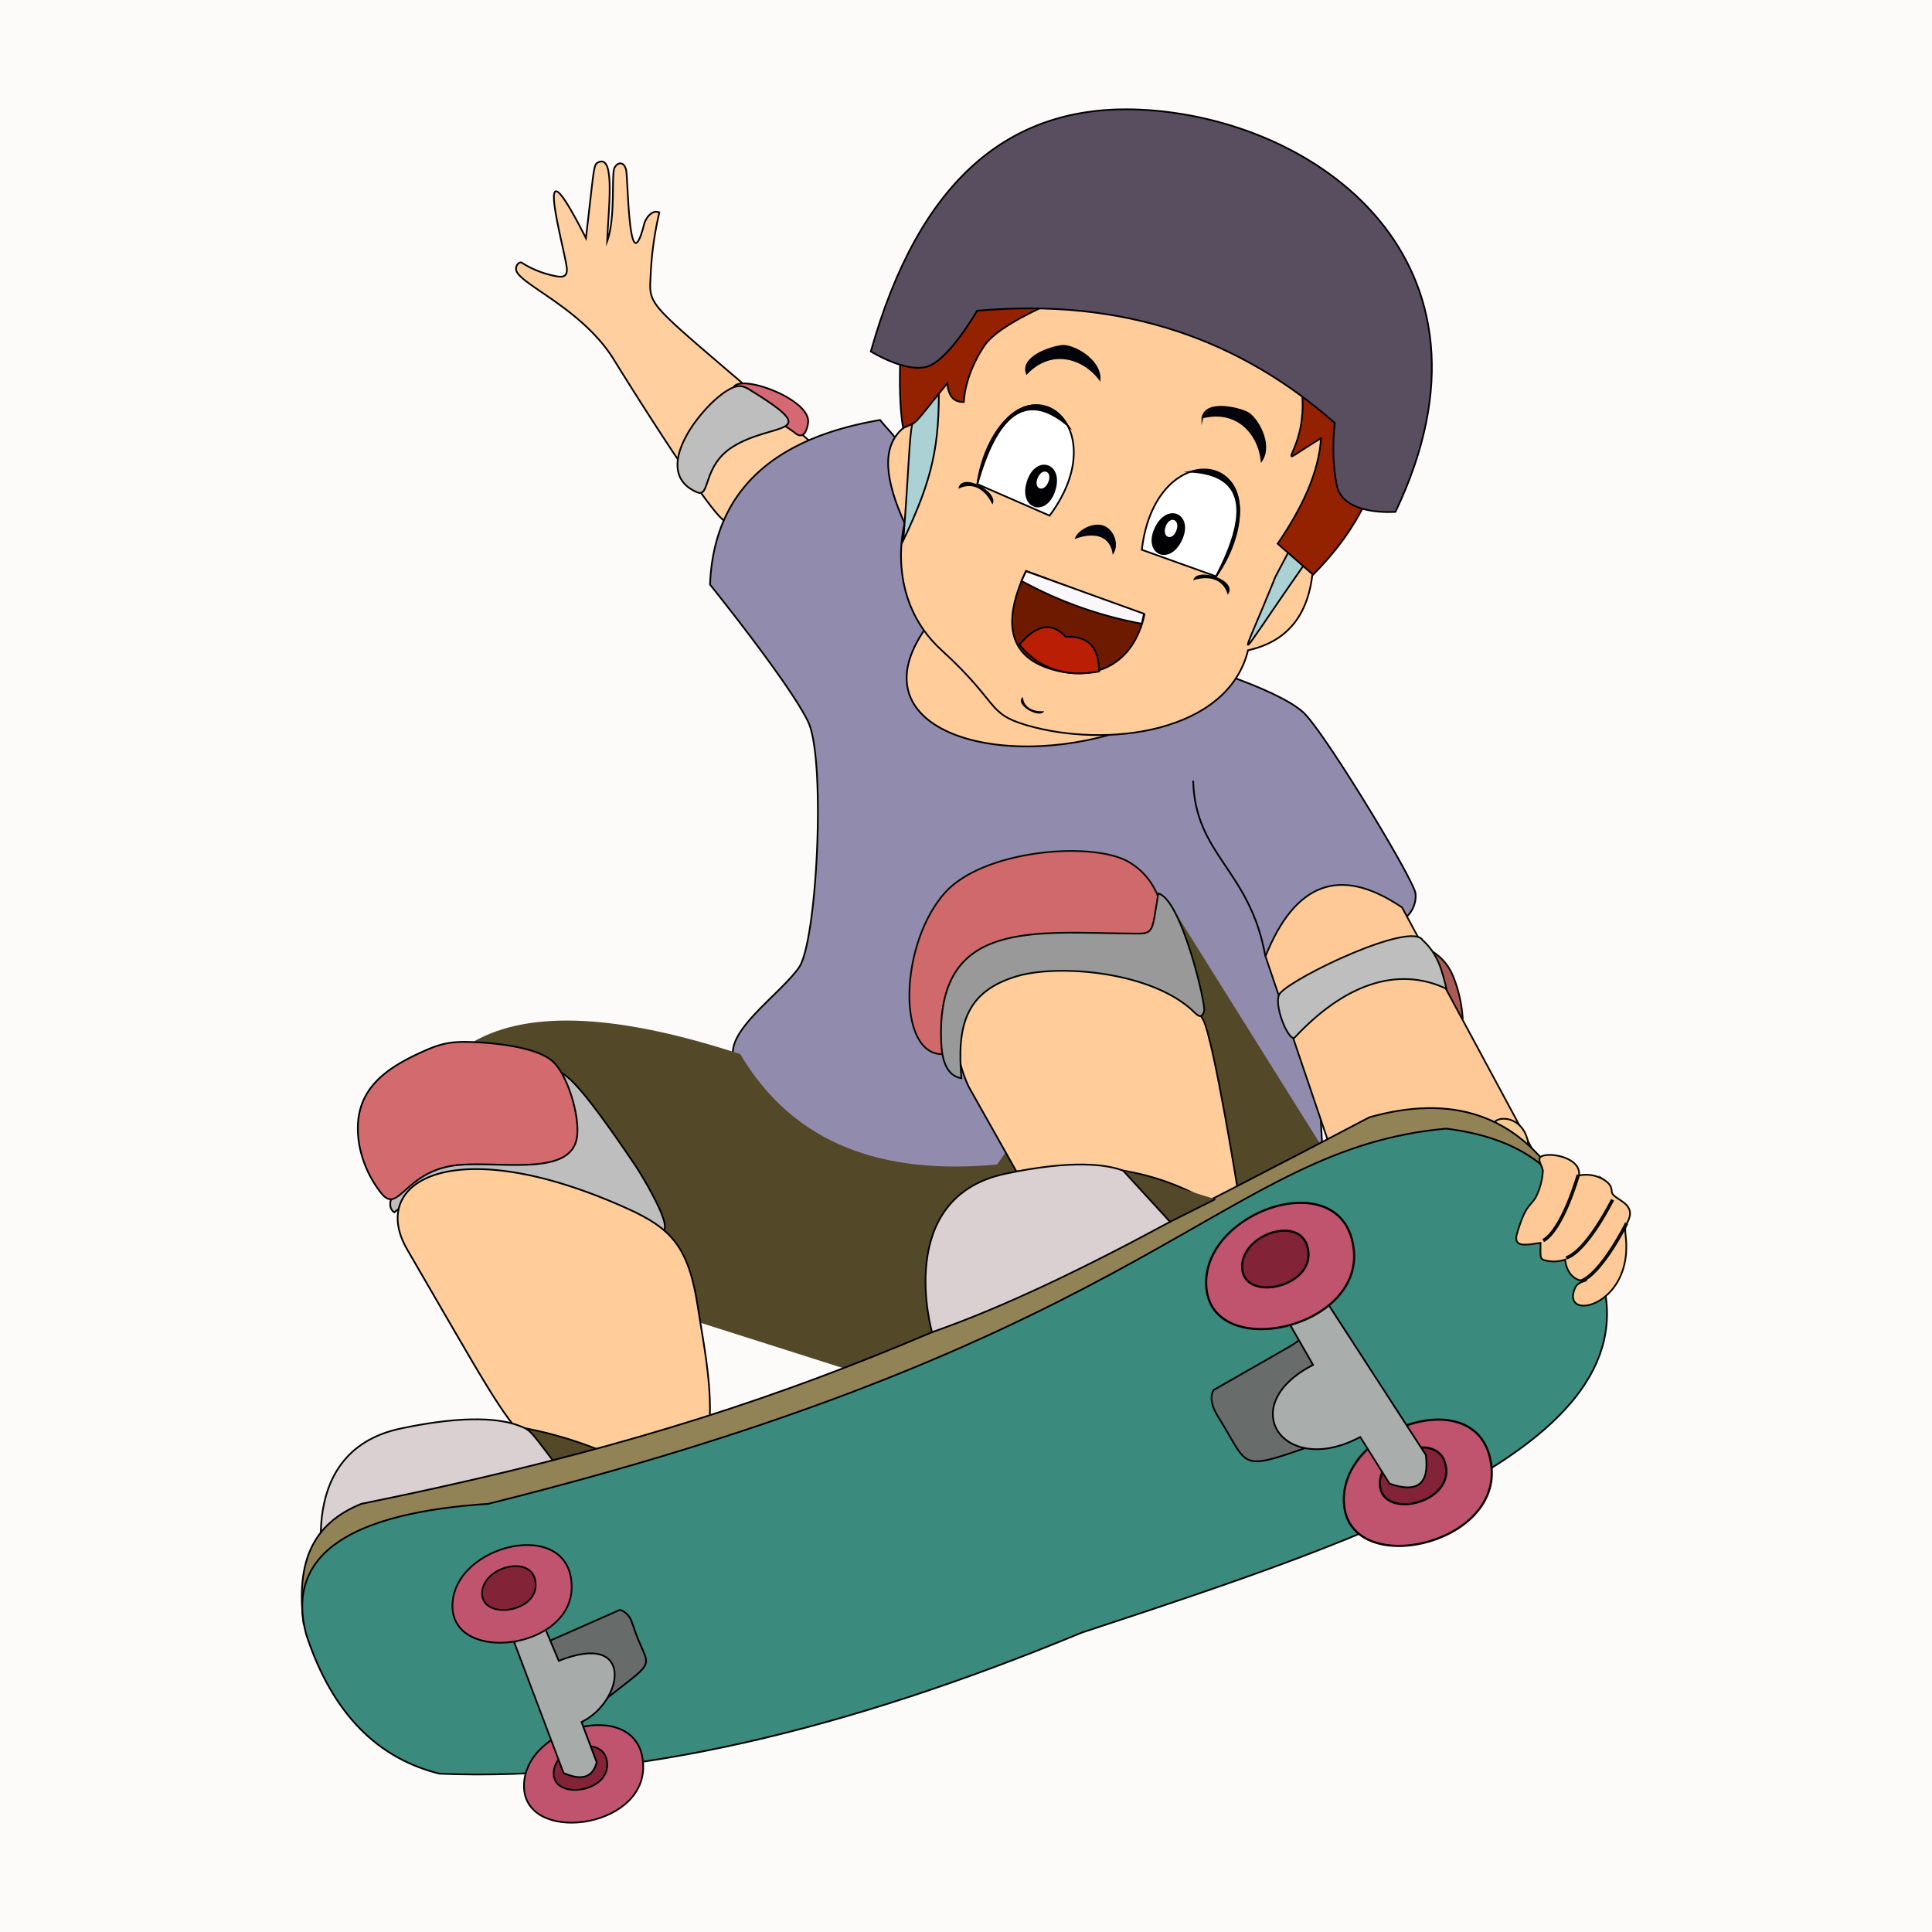 <svg xmlns="http://www.w3.org/2000/svg" viewBox="0 0 700 700"><path fill="#fcfbf9" d="M0 0h700v700H0z"/><path d="M222.24 130c-11.44-18.16-33.58-26.84-35.17-31.93-.4-1.29.42-3 1.77-3a35.57 35.57 0 0013 5.07c2.93.52 3.91-.65 3.45-3.59-1.48-9.49-12.91-49.65 7-10.26 3.12-26.47 2.69-26.65 4.57-27.51C223 56 220.43 75.54 220 87.35c3.1-8.44 1.45-24.35 2.64-26.55s3.41-2.29 4.19.66.84 41.95 6.54 19.82c.67-2.59 3.12-5.47 5.52-4.28a121.8 121.8 0 00-3.13 22.33c-.65 13.73-2.72 7.83 62.89 65.12-1.58-1.37-22.31 5.78-23.35 7.24-3.77 5.29-10.37 11.15-13 16.91-7.05-4.94-42.18-61.96-40.06-58.6z" fill="#ffcf9f" stroke="#050300" stroke-miterlimit="10" stroke-width=".62"/><path d="M292.83 152.45c-.37-9-29.21-18.6-27.14-10.46.42 1.66 8.17 7.84 12.75 9.6 9.89 3.77 9.9 7 12.29 6 1.43-.67 2.1-3.78 2.1-5.14z" fill="#d66873" stroke="#050300" stroke-miterlimit="10" stroke-width=".62"/><path d="M252.51 178.34c5 2.18 1.82-9.5 13.06-16.51 14.63-9.14 33.72-3.65 6-20.66-2.33-1.43-4.22-2.18-8.57.62-9.29 5.97-27.65 29.14-10.49 36.55z" fill="#bebebe" stroke="#050100" stroke-miterlimit="10" stroke-width=".62"/><path d="M479.09 415.68l-4.65-85.34 35.28 1.74a10.24 10.24 0 003.15-8.36c-.66-5-31-55.2-39.87-64.82s-49.33-21-49.33-21l-81.79-10.84c-18.23-76.23-13.35-63-23-74.88-40.51 6.88-60.34 27.22-61.62 59.63 0 0 29.2 36.26 35.59 49.81s3.25 79.63-3.42 89-24.55 21.51-23.89 31.28l8 33.14 93.22 18.35z" fill="#918bad" stroke="#020200" stroke-miterlimit="10" stroke-width=".62"/><path d="M402.31 266.15c-45.13 12.8-93.23-3.73-65.78-40.14z" fill="#ffcc9a" stroke="#020000" stroke-miterlimit="10" stroke-width=".62"/><path d="M479.09 415.68l-53.41-85.34-64.41 91.58c-41.09 3.86-73.55-7-93.07-40-42.32-13.84-75.73-16.65-96.95-4.33l82.51 101.66 60.39 19.2c42.28-12.53 10.09 2.55 164.94-82.77z" fill="#534828"/><path d="M230 422c-27-40-24.55-29.5-30.71-37-9.83 12.56-21.26 24.52-35.88 30.9s-9.47 6.26-17.3 13.68c-1.46 1.37-3.15 2.56-4.12 4.32s-.85 4.33.87 5.34c20.49-16.53 50.95-1.82 69.69 2.73 1.63.39 26.17 5.7 28 3.63C243 443 232.29 425.34 230 422z" fill="#bebebe" stroke="#000" stroke-miterlimit="10" stroke-width=".62"/><path d="M252.9 473.89c-3.33-22-9.44-28.74-25.76-36.08-62.49-28.12-94.09-10-79.58 14.95 28.5 49 33.69 59.19 44.1 70.14 27.11 28.54 57.9 16.57 63.37 2.35 5.15-13.39-.03-37.54-2.13-51.36z" fill="#ffcc9a" stroke="#000" stroke-miterlimit="10" stroke-width=".62"/><path d="M189 517.25l17 18.55 16.38-8.21A145.33 145.33 0 00189 517.25z" fill="#534828" stroke="#020500" stroke-miterlimit="10" stroke-width=".62"/><path d="M118.55 575s-14-48.76 26.53-57.4c24.32-5.17 36.7-3.39 42.71-1.14 5.09 1.91 3.94 1.6 17 18.55-30.73 16.58-60.01 30.78-86.24 39.99z" fill="#dad0d1" stroke="#020500" stroke-miterlimit="10" stroke-width=".62"/><path d="M448.79 433.1s-8.9-55.74-12.83-63.59-29-22.51-29-22.51c-30.11-10.57-73.26 9.17-56.06 46.6l17.38 30.87c26.34-4.24 50.1-1 70.71 11.49z" fill="#ffcc9a" stroke="#020500" stroke-miterlimit="10" stroke-width=".62"/><path d="M509.72 340.78c7.52 2.35 13.95 5.3 17.09 13.75a48.6 48.6 0 013.19 15.31c-18.9-20.26-14.59-13.73-20.28-29.06z" fill="#a95a56" stroke="#060a00" stroke-miterlimit="10" stroke-width=".62"/><path d="M556.26 418.39L508 328.8c-22.9-15.58-39-8.45-49.49 17.68l24.35 71.91z" fill="#ffc897" stroke="#060a00" stroke-miterlimit="10" stroke-width=".62"/><path d="M552.45 410.27c-3.7-6.89-11.57-5.17-10.84-3.09.49 1.4 5.35 2.87 7.25 4.07 3.37 2.13 3.32 4 4.24 3.82 1.41-.35-.37-4.27-.65-4.8z" fill="#f5cd92" stroke="#060a00" stroke-miterlimit="10" stroke-width=".62"/><path d="M565.91 429.64c-16.56-26.37-40.38-33.09-69.73-24.84-141.88 74.48-214.7 109.52-365.24 140.06C113.2 552 107.2 566 110 588.2z" fill="#918356" stroke="#020000" stroke-miterlimit="10" stroke-width=".62"/><path d="M159.22 642.64c69.63 2.93 148-16 232.69-51.1 105.73-34.9 216.08-70.71 185-137.85-7.22-30.42-27.41-41.55-52.9-44.77-81.52 7.32-103.35 75.15-347.09 135.94-48.9 3.26-73.8 17.66-66 47.26 9.73 29.63 26.52 45.09 48.3 50.52z" fill="#3a8a7d" stroke="#020000" stroke-miterlimit="10" stroke-width=".62"/><path d="M233.05 640.23c0-25.81-43.2-15.54-43.2 6.88 0 21.05 43.2 15.83 43.2-6.88z" fill="#c0546e" stroke="#020000" stroke-miterlimit="10" stroke-width=".62"/><path d="M220 639.46c0-11.6-19.41-7-19.41 3.09 0 9.45 19.41 7.12 19.41-3.09z" fill="#822337" stroke="#020000" stroke-miterlimit="10" stroke-width=".62"/><path d="M197.9 595.07l26.71-11.8s3.14.61 4.51 4.93c5.56 17.48 10.55 11.57-9.12 27-18.35-7.08-14.43-2.57-22.1-20.13z" fill="#676b6a" stroke="#020000" stroke-miterlimit="10" stroke-width=".62"/><path d="M186.32 595.07l17.87 47.32c6.43 2.83 10.57 1.78 12-3.92l-5.49-14.53c15.34-7.55 19.35-33.18-8.25-22.19l-5.7-13.55z" fill="#a7abaa" stroke="#020000" stroke-miterlimit="10" stroke-width=".62"/><path d="M207.13 575c0-25.81-43.2-15.55-43.2 6.87 0 21.13 43.2 15.88 43.2-6.87z" fill="#c0546e" stroke="#020000" stroke-miterlimit="10" stroke-width=".62"/><path d="M194.08 574.27c0-11.6-19.41-7-19.41 3.09 0 9.46 19.41 7.12 19.41-3.09z" fill="#822337" stroke="#020000" stroke-miterlimit="10" stroke-width=".62"/><path d="M540.41 531.73c-2.91-32.39-56-14.63-53.43 13.5 2.37 26.43 56.02 15 53.43-13.5z" fill="#c0546e" stroke="#020000" stroke-miterlimit="10" stroke-width=".78"/><path d="M524 532.24c-1.31-14.56-25.15-6.58-24 6.07 1 11.87 25.1 6.74 24-6.07z" fill="#822337" stroke="#020000" stroke-miterlimit="10" stroke-width=".78"/><path d="M439.82 503.57s-2.75 2.94 1.57 9.81c11 17.5 7.14 19.75 31.22 11.39l6.48-31.22-7.46-9c-2.81 2.77.37.59-31.81 19.02z" fill="#686c6b" stroke="#020000" stroke-miterlimit="10" stroke-width=".62"/><path d="M480.07 470.77l36.53 56.36c1.4 10.87-3.36 13.87-13.16 10.41l-10.6-16.89c-27.7 14.89-45.87-11.33-17.09-26.12l-9.23-16.1z" fill="#a9adac" stroke="#020000" stroke-miterlimit="10" stroke-width=".62"/><path d="M490.53 453.19c-2.91-32.39-56-14.64-53.43 13.5 2.38 26.42 56 14.99 53.43-13.5z" fill="#c0546e" stroke="#020000" stroke-miterlimit="10" stroke-width=".78"/><path d="M474.07 453.7c-1.31-14.56-25.15-6.58-24 6.06 1.05 11.88 25.15 6.74 24-6.06z" fill="#822337" stroke="#020000" stroke-miterlimit="10" stroke-width=".78"/><path d="M475.75 205.36c-1.14 17.46-9.38 27.12-23.56 30.25-7.3 29.88-51.21 35.72-80.44 27.08-14.34-4.23-9.62-8-30.57-27.08s-13.41-46-13.41-46c-6.84-15.14-8.84-27.65-.47-34.55L366.72 103l70.28 6.53 43.46 34.56c2.83 46.39 4.19 32.82-4.71 61.27z" fill="#ffcc9a" stroke="#020000" stroke-miterlimit="10" stroke-width=".62"/><path d="M389.39 195.28c.9-3.32 7-6.4 10.76-4.72s5.52 7.22 3 10.43c-.67-6.18-5.74-8.66-13.76-5.71z" fill="#01040b"/><path d="M372 135.31c-2.11-6.14 9.19-9.69 12.92-10s13.7 4.78 13.51 12.09c-6-7.8-17.49-11.4-26.43-2.09z" fill="#01040b" stroke="#020000" stroke-miterlimit="10" stroke-width=".62"/><path d="M432.3 210.23c1.35-5 16.62.08 12.53 5.21-1.34-4.79-5.64-7.29-12.53-5.21zm-72.73-27.47c2.73-4.38-11.36-12.13-12.34-5.65 4.42-2.27 9.18-.81 12.34 5.65zm18.75 74.92c-1.62 3-11.15-2.56-7.71-5.14.23 3.2 2.79 5.4 7.71 5.14z" fill="#01040b"/><path d="M435.65 151.29c1.41-6.34 12.91-3.46 16.26-1.79s9.18 11.24 5.19 17.37c-1.05-9.77-8.98-18.82-21.45-15.58z" fill="#01040b" stroke="#020000" stroke-miterlimit="10" stroke-width=".62"/><path d="M380.3 186.83c26.89-36.2-15.73-62.85-26.19-11.42z" fill="#fff" stroke="#020000" stroke-miterlimit="10" stroke-width=".62"/><path d="M372.34 174.55c3.07-9.65 12.8-6.56 9.73 3.1s-12.81 6.56-9.73-3.1z" fill="#000002" stroke="#020000" stroke-miterlimit="10" stroke-width=".62"/><path d="M375.71 173c1.86-4.33 6.22-2.46 4.36 1.88s-6.22 2.46-4.36-1.88z" fill="#fff" stroke="#020000" stroke-miterlimit="10" stroke-width=".62"/><path d="M354.11 175.41c6.95-24.68 17.29-34.21 32.65-21.35-13.12-17.73-29.76.29-32.65 21.35z" fill="#01040b" stroke="#020000" stroke-miterlimit="10" stroke-width=".62"/><path d="M413.7 199.2c5.22-44.79 54.51-35 26.91 9.63z" fill="#fff" stroke="#020000" stroke-miterlimit="10" stroke-width=".62"/><path d="M427.91 195.72c4.38-9.14-4.83-13.56-9.21-4.42s4.83 13.56 9.21 4.42z" fill="#000002" stroke="#020000" stroke-miterlimit="10" stroke-width=".62"/><path d="M426.52 192.28c1.61-4.43-2.85-6.06-4.46-1.63s2.85 6.06 4.46 1.63z" fill="#fff" stroke="#020000" stroke-miterlimit="10" stroke-width=".62"/><path d="M440.61 208.83c11.84-22.74 10.84-36.77-9.16-37.93 21.7-3.9 21.46 20.59 9.16 37.93z" fill="#01040b" stroke="#020000" stroke-miterlimit="10" stroke-width=".62"/><path d="M371.75 206.86c-8.18 17.31-7.2 30.64 9 35.54s29.94-1.81 33.88-19.63z" fill="#6e1a00" stroke="#020000" stroke-miterlimit="10" stroke-width=".62"/><path d="M413.7 226a147 147 0 01-43.59-15.51l1.64-3.54 42.74 15.42z" fill="#f9f7fa" stroke="#020000" stroke-miterlimit="10" stroke-width=".62"/><path d="M398.19 243.29c.06-8.25-3.43-13-12.08-12.57-4.7-5.15-10.19-4.91-16.78 2.85 7.31 8.89 17.02 11.93 28.86 9.72z" fill="#ba1e05" stroke="#020000" stroke-miterlimit="10" stroke-width=".62"/><path d="M472.17 205.1c-26.31 37.57-23.48 37.23-10 3.73l5.46-10.28c8.18 5.34 7.57 3.75 4.54 6.55zm-144.87-9.34c10.68-22.45 13.18-34.41 12.83-57.17-12.56 16.76-8.74 3.66-12.83 57.17z" fill="#abd1d4" stroke="#020000" stroke-miterlimit="10" stroke-width=".62"/><path d="M494.34 182.76c-4.14 8.61-10.28 17.1-18.59 25.48L462.92 197c9.22-13.48 15-26.31 15.71-38.23-21.83 13.32-3 6.21-7.33-19.89l-70.43-36.92s-36.87 12.35-44.24 23.32-7.41 20.38-7.41 20.38c-3.2.06-5.52-1.56-6-6.8-13.39 16.43-10 13.44-16 16.23-1.21-7-1.38-16.14-1-26.44L364 98.27l91.63-2.09c38.61 61.45 30.47 42.03 38.71 86.58z" fill="#942200" stroke="#020000" stroke-miterlimit="10" stroke-width=".62"/><path d="M315.52 127.34c17.54-62.27 50.42-89.71 97.4-87.62 64.13 2.85 136 54.9 92.68 145.74 0 0-18.85 1.57-21.21-9.43s-.78-22.77-.78-22.77c-33.89-29.86-75.9-45.5-129.6-40.67 0 0-10.21 17.89-18.07 20.24s-20.42-5.49-20.42-5.49z" fill="#594e5f" stroke="#020000" stroke-miterlimit="10" stroke-width=".62"/><path d="M515.42 340.59c-4.25-6.85-46.28 13.16-51.6 19.24-2.87 3.27 3 17.77 5.26 16.1 17.41-18.68 36.73-26.3 55-17.67-1.61-6.67-3.08-12.59-8.66-17.67z" fill="#bebebe" stroke="#060a00" stroke-miterlimit="10" stroke-width=".62"/><path d="M337.69 482.68s-14.05-48.76 26.53-57.4c24.32-5.17 36.7-3.4 42.71-1.14 5.09 1.91 3.94 1.6 17 18.55-30.73 16.61-60.01 30.81-86.24 39.99z" fill="#dad0d1" stroke="#020500" stroke-miterlimit="10" stroke-width=".62"/><path fill="#534828" stroke="#020500" stroke-miterlimit="10" stroke-width=".62" d="M440.31 434.49l-16.38 8.2-17-18.55"/><path d="M342.27 323.58c13.86-15.71 53.53-18.93 66.7-11.28 12.9 7.48 15.13 24.44 8.52 29.78s-30.49 1-51.73 5.45c-9.26 1.92-14.12 5-18.43 14.23a49.66 49.66 0 00-4.65 20.12c-17.68 2.12-17.34-39.13-.41-58.3z" fill="#d0696c" stroke="#0d0b00" stroke-miterlimit="10" stroke-width=".62"/><path d="M419.68 323.72c-2.24 13.13-1.49 14.57-7.52 14.54-37.26-.2-73.07-5.9-71.14 39.42.25 5.77 1.61 12 7.31 13-1.53-18.49 1.09-31.38 20.2-37 14.37-4.24 46.44-2 62.44 11.48 2.45 2.06 4.13 4.88 5.32 1.19.71-2.27-8.23-40.56-16.61-42.63z" fill="#999" stroke="#000800" stroke-miterlimit="10" stroke-width=".62"/><path d="M163.73 422.41c14.64-2.41 42.52 4.66 45.24-9.92 1.38-7.36-3.16-23-8.79-28-5.9-5.2-21.13-6.62-28.93-6.93-8.63-.34-12.16.67-19.8 4.25-14 6.55-24.21 15-21.3 32.86a39.83 39.83 0 007.66 17.22c6.4 8.62 8.32-6.58 25.92-9.48z" fill="#d36a6e" stroke="#000" stroke-miterlimit="10" stroke-width=".62"/><path d="M458.47 346.48c-5.64-31.6-25.4-36.31-26.17-63.63" fill="#918bad" stroke="#020200" stroke-miterlimit="10" stroke-width=".62"/><path d="M559 424.35a24.28 24.28 0 01-2.61 9.55c-2.06 3.34-3.74 2.76-6.72 13-1.57 5.37 3.5 4.1 8.49 3.41 0 5.24-.28 5.8 1.59 6.31a12.39 12.39 0 007.33-.27c.56 5.69 4.49 8.35 7.81 7.54-1.61.46-3.4 1.08-4.11 2.59-5.91 12.7 21.13 7.27 18.25-18.52-.47-4.15.13-3.88 1-5.92 2.72-6.23-5.3-7.32-6-10-.24-.92.2-2.56-2.64-4.42a12.38 12.38 0 00-9.28-1.72c.83-6.53-10.67-8.58-13.7-6.87-1.74.97.59 3.62.59 5.32z" fill="#ffc897" stroke="#060a00" stroke-miterlimit="10" stroke-width=".62"/><path d="M571.84 425.68s-5.63 19.89-12.7 23.82m25.12-14.82s-9.16 18.54-16.83 21.11m21.93-12.59s-9.17 18.54-16.83 21.11" fill="none" stroke="#060a00" stroke-miterlimit="10" stroke-width="1.24"/></svg>